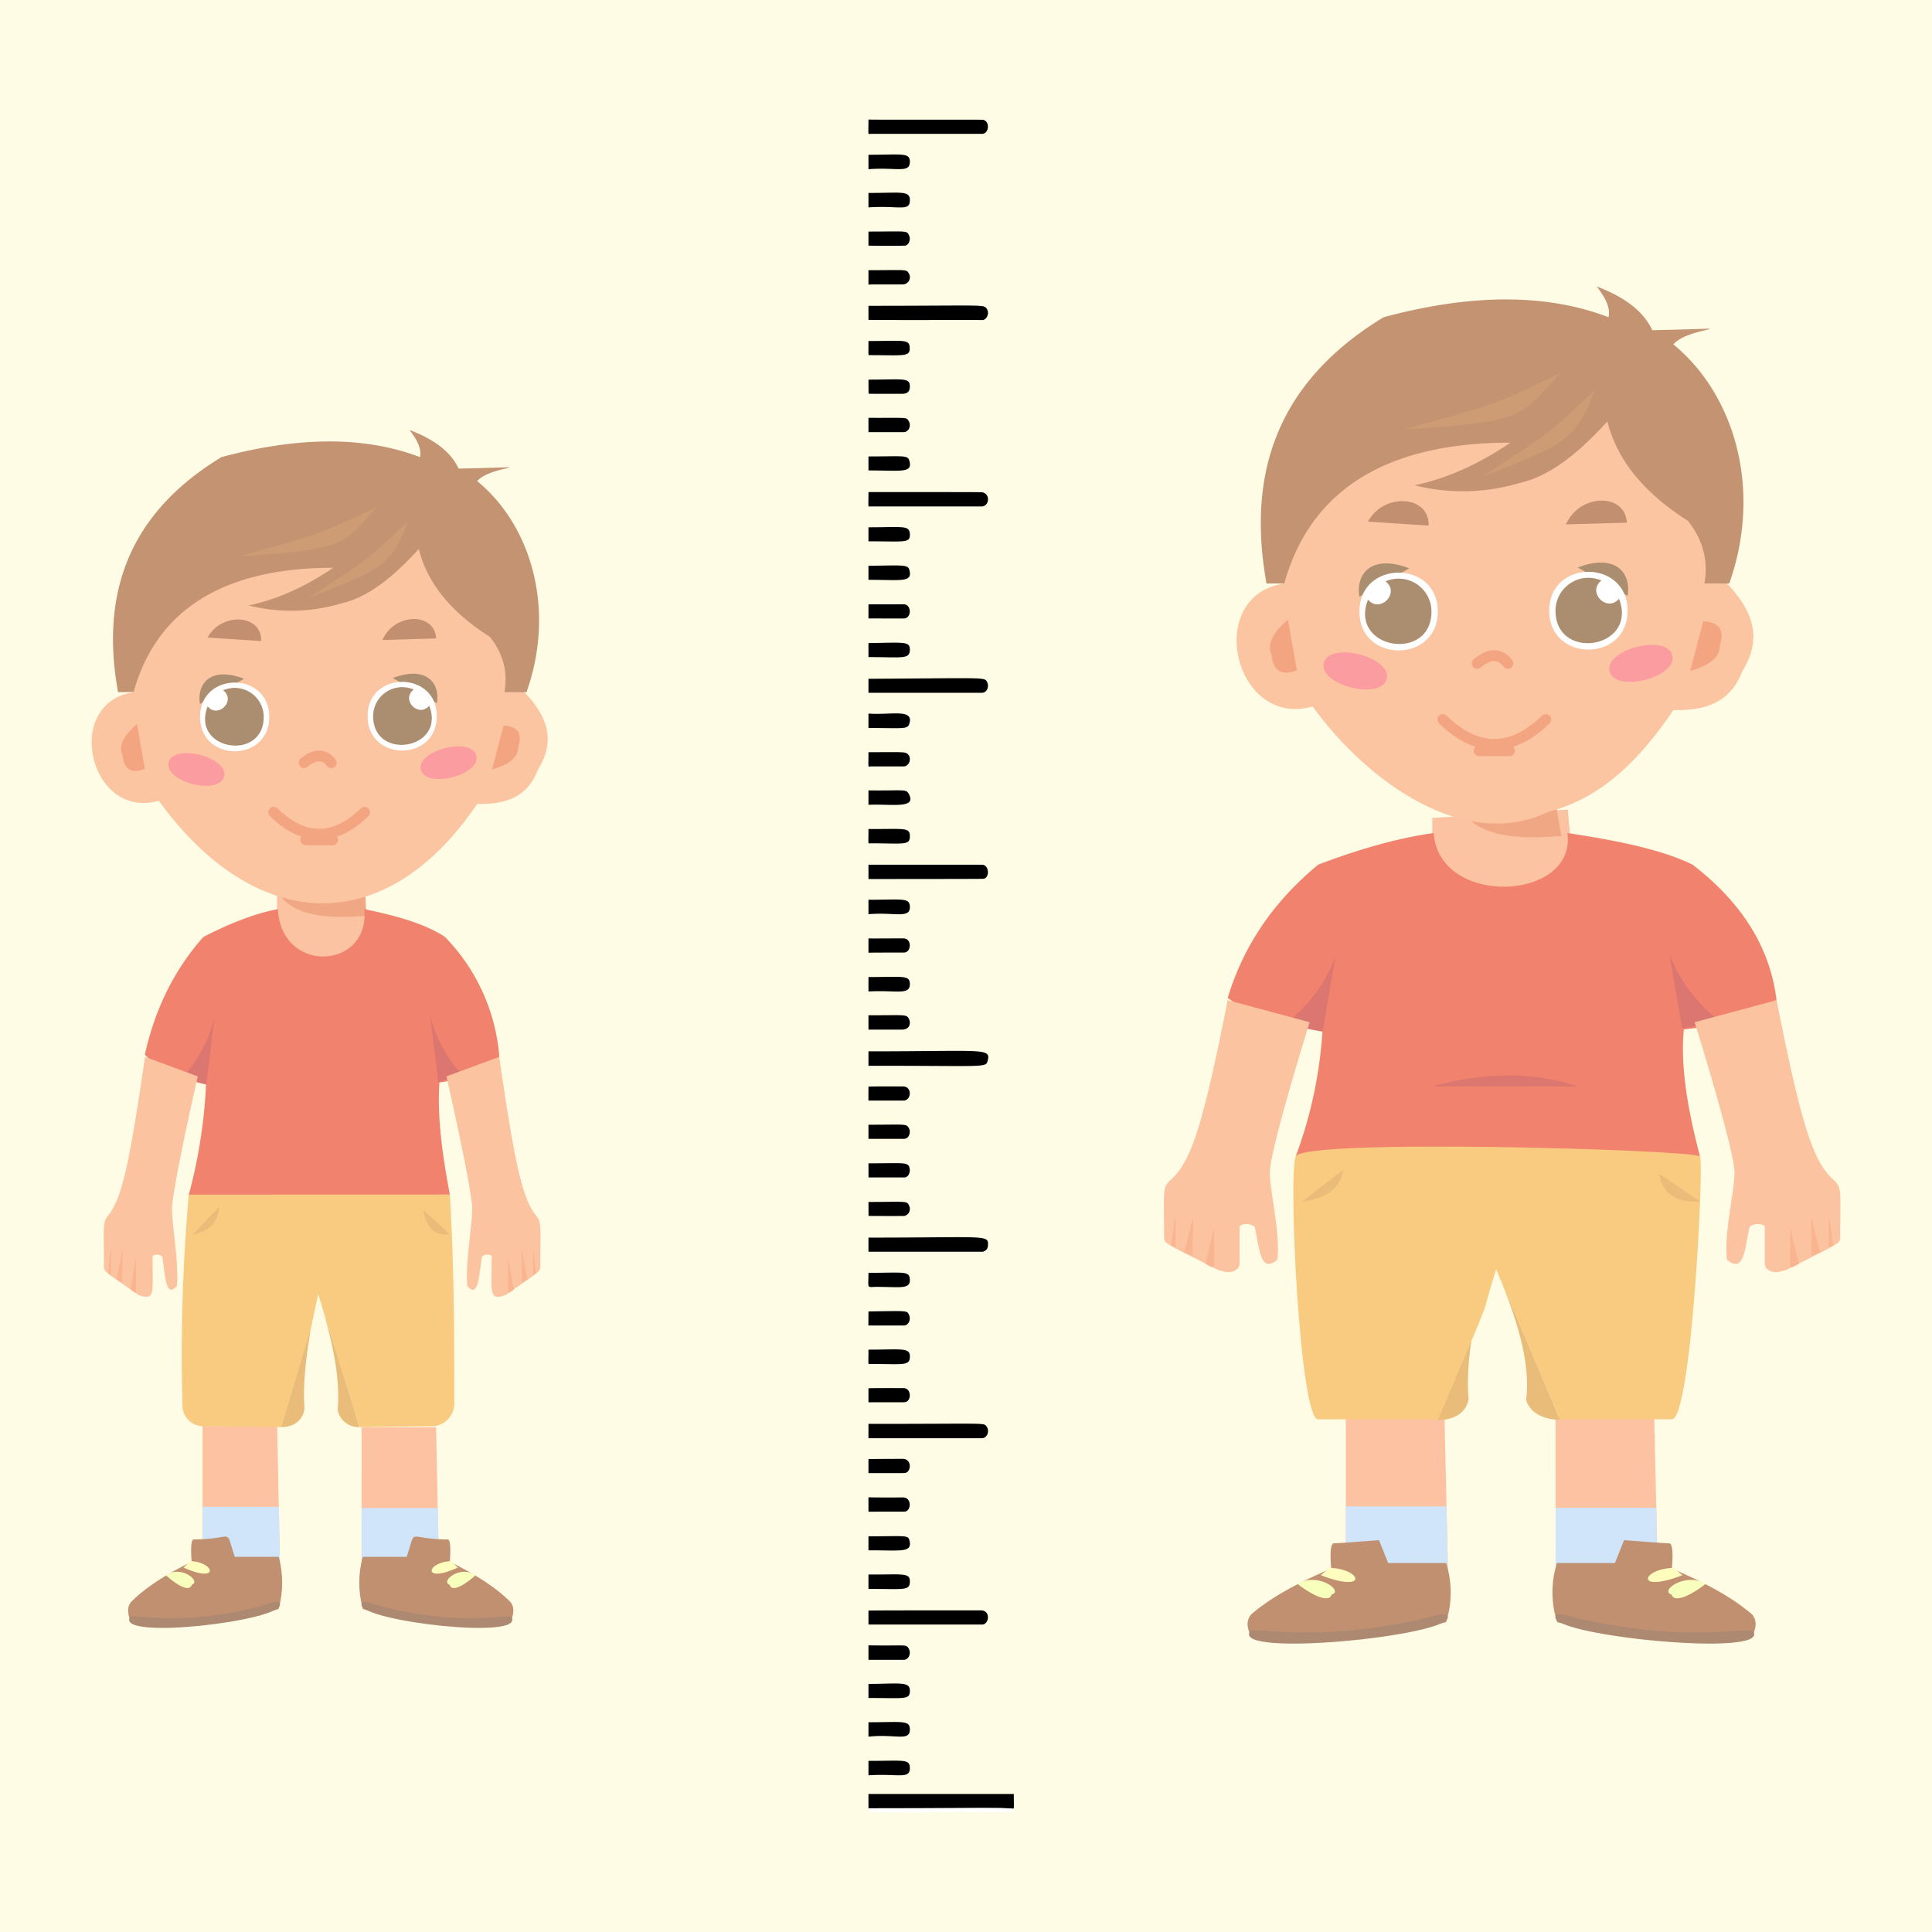 <svg xmlns="http://www.w3.org/2000/svg" viewBox="0 0 700 700"><path fill="#fffce6" d="M0 0h700v700H0z"/><path d="M487.62 567.57l37 .89-1.27-55.84h-35.81c.12 3.68.08.06.08 54.95z" fill="#fcc2a1"/><path fill="#d0e4fa" d="M487.64 545.79h36.42l.52 24.46h-36.94v-24.46z"/><path d="M532.1 506.89c-2.32-25.21 13.16-60.16-11.33 7.64 7.23.06 10.77-3.66 11.33-7.64z" fill="#e9bd79"/><path d="M518.94 296.33v14.59l33.61 33.87c20.05-41.17 17-29.86 15.53-51.46z" fill="#fcc3a3"/><path d="M528.72 291.54c3.72 9.33 15.6 13.39 37 11.33l-2-11.33z" fill="#f0a784"/><path d="M546.23 291.8h1.3c.9 15.12 1.33 15.1-1.3 0z" fill="#f0a784"/><path d="M563.62 568.08l37 .9-1.27-55.84h-35.81c.12 3.67.08.05.08 54.94z" fill="#fcc2a1"/><path fill="#d0e4fa" d="M563.64 546.3h36.43l.51 24.46h-36.94V546.3z"/><path d="M564.19 587.75c25 5.65 48.42 7.24 70.55 5.43 1.49-3.13 2.07-6 0-8.29-7.28-6.34-17.49-11.67-29-16.58 0 0 1-9.15-1-9.15s-16.3-1.14-16.3-1.14l-3.33 8.29h-21a35.34 35.34 0 00.08 21.44z" fill="#c19070"/><path d="M635.26 591.16c-1.4-2.14-22.53 4.61-64.44-5-1.67-.39-7.23-2.7-7.28-.15-.13 6.77 77.83 14.55 71.72 5.15z" fill="#ae8972"/><path d="M605.62 577.73c-4.53-1.35 5.23-8.29 12.37-3.84-3.28 2.62-11.13 7.64-12.37 3.84z" fill="#f8ffbd"/><path d="M606.46 568.08c-11.77.24-14.32 9.37 3.11 2.65z" fill="#fffdbd"/><path d="M523.93 587.75c-25 5.65-48.42 7.24-70.55 5.43-1.49-3.13-2.07-6 0-8.29 7.29-6.34 17.49-11.67 28.95-16.58 0 0-1-9.15 1-9.15s16.3-1.14 16.3-1.14l3.33 8.29h21a35.34 35.34 0 01-.03 21.44z" fill="#c19070"/><path d="M452.86 591.16c1.4-2.14 22.53 4.61 64.44-5 1.67-.39 7.23-2.7 7.28-.15.13 6.77-77.83 14.55-71.72 5.15z" fill="#ae8972"/><path d="M482.5 577.73c4.53-1.35-5.23-8.29-12.37-3.84 3.28 2.62 11.13 7.64 12.37 3.84z" fill="#f8ffbd"/><path d="M481.66 568.08c11.77.24 14.32 9.37-3.11 2.65z" fill="#fffdbd"/><path d="M615.94 419c-4.41-16.77-7.15-32.57-5.86-46 12.93-1.45 24.8-4.16 33.59-10.58-2.22-18.71-12.22-35.14-30.47-49.17-11.09-5.44-27.42-8.75-45.31-11.43 3.48 24.71-46.53 27.11-48.44 0-12.72 1.76-26.76 5.74-41.8 11.43-16.32 13.43-27.19 29.57-32.82 48.31 9.29 6.91 20.73 10.66 34.38 11.15a158.28 158.28 0 01-9.76 46.29z" fill="#f1836e"/><path d="M483.9 346.36l-4.69 27.45-13.74-2.58c9.35-7.41 15.17-15.79 18.43-24.87zm120.87-1.14l4.69 27.44 13.74-2.57c-9.35-7.42-15.2-15.79-18.43-24.87z" fill="#dc7670"/><path d="M614 370.38s14.75 47.13 14.46 54.88-3.92 22.11-2.74 31.16c6.22 5.21 6.41-3.92 8.21-12a5.35 5.35 0 015.47-.28v13.79c0 2.06 2.78 3.51 5.44 2.82l2.37-.6c18.7-9.58 19.53-9.39 19.53-11.87 0-16.42.77-18-2.41-20.81-7.41-6.56-11.62-19.61-20.64-65.09z" fill="#fcc3a0"/><path d="M648.65 444.78c0 17.37-1.07 14.92 3.08 13.19zm10.77 8.99c-4.22-16.43-3.08-15.87-3.08 1.17zm4.76-2.77c-2.12-13.79-1.54-13.18-1.54 1z" fill="#f9b58f"/><path d="M474.51 370.38s-14.75 47.13-14.45 54.88 3.91 22.11 2.73 31.16c-6.21 5.21-6.4-3.92-8.2-12a5.35 5.35 0 00-5.47-.28v13.79c0 2.06-2.78 3.51-5.44 2.82l-2.37-.6c-18.7-9.58-19.54-9.39-19.54-11.87 0-16.42-.77-18 2.41-20.81 7.42-6.56 11.62-19.61 20.64-65.09z" fill="#fcc3a0"/><path d="M439.84 444.78c0 17.37 1.08 14.92-3.07 13.19zm-10.77 8.99c4.23-16.43 3.08-15.87 3.08 1.17zm-4.76-2.77c2.13-13.79 1.54-13.18 1.54 1z" fill="#f9b58f"/><path d="M465.31 211.4C436 215.8 447.05 264 475.6 256c20 27.54 55.17 52.6 85.33 38.16 19.64-5 33.49-19.35 45.36-36.87 10.92.21 20.45-2.2 25-14.15 7.7-12.31 3.32-22.43-5.58-31.74l-36.23-76.18-89.48 5.86L461.45 199z" fill="#fcc5a2"/><path d="M458.88 211.4c-7.13-39.44 3.46-72.82 42.45-96.47 30.77-8.27 58.2-8.89 81.47 0 .8-3.43-1.26-7.23-4.29-11.15 9.43 3.59 16.72 8.52 20.16 15.86 38.41-.79 13.21-1.64 7.62 5.15 21.89 17.88 32.44 52.11 20.25 86.61h-9c1.44-8.07-.4-15.67-6-22.72-15-9.51-25.42-21.17-29.16-36-10.15 11.2-20.6 19.77-31.73 22.3a71.93 71.93 0 01-38.16.85c11.74-2.43 23.31-7.68 34.73-15.43-39.26-.08-71.37 13.2-81.9 51z" fill="#c49372"/><path d="M536.92 172.81c33.35-13 33.29-13.68 41.16-31.73-17.46 16.63-16.48 15.48-41.16 31.73zm-28.3-17.18c42.08-2.81 42-3.66 56.6-20.41-25.02 12.08-23.55 11.17-56.6 20.41z" fill="#cd9b74"/><path d="M495.61 189l22 1.43c.45-10.94-16.15-12.16-22-1.43zm71.79 1l22.05-.63c-.58-10.92-17.22-10.59-22.05.63z" fill="#c28f71"/><path d="M617.1 225.13l-4.71 18c6.84-1.94 10.7-4.85 10.72-9 1.98-6.13-.51-8.78-6.01-9zm-147.22 17.71l-3.25-18.33c-5.4 4.62-7.69 8.88-6 12.66.81 6.43 4.17 7.76 9.25 5.67z" fill="#f3a582"/><path d="M583.17 243.26c-2-8 20.72-13.78 22.75-5.82s-20.72 13.78-22.75 5.82zM502.42 246c2-8-20.72-13.78-22.76-5.81S500.38 254 502.42 246z" fill="#fa9ca0"/><path d="M522.77 260.72q18.65 18 37.3 0m-13.72-20.37q-4.29-5.58-11.15 0m.72 31.66h11" fill="none" stroke="#f3a582" stroke-linecap="round" stroke-linejoin="round" stroke-width="3.93"/><path d="M571.65 205.62l18.07 10.29c1.41-8.55-4.61-15.5-18.07-10.29z" fill="#ab8e70"/><path d="M589.72 221.27c0 18.8-28.42 18.8-28.42 0s28.42-18.8 28.42 0z" fill="#fff"/><path d="M580.24 210.33a11.92 11.92 0 00-16.65 10.94c0 18.56 30 13.68 23-4.32-4.31 5.13-11.77-2.43-6.35-6.62zm-69.64-4.41l-18.07 10.29c-1.4-8.55 4.62-15.5 18.07-10.29z" fill="#ab8e70"/><path d="M492.53 221.57c0 18.8 28.42 18.8 28.42 0s-28.42-18.8-28.42 0z" fill="#fff"/><path d="M502 210.63a11.92 11.92 0 0116.65 10.94c0 18.56-30 13.68-23-4.32 4.35 5.13 11.78-2.43 6.35-6.62z" fill="#ab8e70"/><path d="M543.29 462.67c0 .08 0 0 .17.49a1.9 1.9 0 00-.17-.49z" fill="#f8cb80"/><path d="M615.94 419c-1.52-2.4-143.74-6.65-146.49 0s1.5 95.18 8.09 95.23h43.55c22.89-54 13.82-31.92 21-54.35l23.1 54.35h40.57c7.12-.08 11.69-92.85 10.18-95.23z" fill="#f8cb80"/><path d="M601.09 425.26q1.95 11 14.85 10zm-114.46-1.43q-1.17 9.68-14.84 11.52zm56.66 38.84c5.44 13.33 11.53 30.57 9.65 44.49 1 4.2 5.95 7.26 11.77 7.21.72 0 2.94 5.74-21.42-51.7z" fill="#e9bd79"/><path d="M543.51 461.52c.5-1.23.17-.41-.37.85.19.46.11.53.37-.85zm-.22 1.15l-.1-.23z" fill="#e9bd79"/><path d="M100.36 324.59v12.88l21.71 29.9c13-36.34 11-26.36 10-45.42z" fill="#fcc3a3"/><path d="M100.12 321.76c3.28 8.23 13.77 11.82 32.64 10l-1.73-10z" fill="#f0a784"/><path d="M131 321.76c1.63 0 1.13-.2 1.73 10z" fill="#f0a784"/><path d="M131 565.64l28 .79-1-49.29h-27c.07 3.24 0 .07 0 48.5z" fill="#fcc2a1"/><path fill="#d0e4fa" d="M131.05 546.41h27.62l.39 21.59h-28.01v-21.59z"/><path d="M73.41 565.19l28 .79-1-49.3H73.35c.09 3.25.06.07.06 48.51z" fill="#fcc2a1"/><path fill="#d0e4fa" d="M73.42 545.96h27.62l.4 21.59H73.42v-21.59z"/><path d="M131.47 583a152 152 0 0053.5 4.79c1.13-2.76 1.56-5.32 0-7.32-5.53-5.59-13.27-10.3-22-14.63 0 0 .76-8.08-.75-8.08-15.26 0-11.07-4.76-14.89 6.31h-15.9a36.08 36.08 0 00.04 18.93z" fill="#c19070"/><path d="M185.36 586c-1-1.78-17.51 4-48.86-4.45-1.27-.34-5.49-2.38-5.53-.13-.09 5.89 59.03 12.92 54.39 4.58z" fill="#ae8972"/><path d="M162.89 574.16c-3.46-1.2 4-7.31 9.38-3.39-2.62 2.43-8.45 6.72-9.38 3.39z" fill="#f8ffbd"/><path d="M163.52 565.64c-8.91.21-10.91 8.29 2.36 2.34z" fill="#fffdbd"/><path d="M100.94 583a152 152 0 01-53.5 4.79c-1.13-2.76-1.56-5.32 0-7.32 5.53-5.59 13.27-10.3 22-14.63 0 0-.76-8.08.75-8.08 15.26 0 11.07-4.76 14.89 6.31h15.9a36.08 36.08 0 01-.04 18.93z" fill="#c19070"/><path d="M47.05 586c1-1.78 17.51 4 48.86-4.45 1.27-.34 5.49-2.38 5.53-.13.09 5.89-59.04 12.92-54.39 4.58z" fill="#ae8972"/><path d="M69.52 574.16c3.46-1.2-4-7.31-9.38-3.39 2.62 2.43 8.45 6.72 9.38 3.39z" fill="#f8ffbd"/><path d="M68.89 565.64c8.91.21 10.91 8.29-2.36 2.34z" fill="#fffdbd"/><path d="M163 432.85c-2.84-14.81-4.61-28.75-3.78-40.62 8.35-1.28 16-3.67 21.7-9.34a70 70 0 00-19.68-43.4c-7.17-4.8-17.72-7.73-29.27-10.1 2.25 21.91-30.07 23.81-31.29 0-8.22 1.56-17.29 5.07-27 10.1-10.54 11.85-17.56 26.1-21.19 42.64a32.27 32.27 0 0022.2 9.87 184.88 184.88 0 01-6.3 40.88z" fill="#f1836e"/><path d="M77.72 368.76l-3 24.22-8.87-2.27a50.67 50.67 0 0011.87-21.95zm78.08-1.01l3 24.22 8.87-2.27a50.88 50.88 0 01-11.87-21.95z" fill="#dc7670"/><path d="M161.75 390s9.53 41.6 9.34 48.44-2.53 19.52-1.77 27.51c4.05 4.64 4.17-3.63 5.3-10.6a2.68 2.68 0 013.53-.25c0 13.16-1.16 16.3 5 14.13 12-8.38 12.62-8.29 12.62-10.47 0-14.49.5-15.89-1.56-18.37-5.09-6.16-7.93-20.25-13.33-57.46z" fill="#fcc3a0"/><path d="M184.15 455.64c0 15.32-.7 13.17 2 11.63zm6.95 7.93c-2.73-14.52-2-14-2 1zm3.08-2.41c-1.36-12.08-1-11.72-1 .86z" fill="#f9b58f"/><path d="M71.66 390s-9.53 41.6-9.34 48.44 2.53 19.52 1.77 27.51c-4.05 4.64-4.17-3.63-5.3-10.6a2.68 2.68 0 00-3.53-.25c0 13.16 1.16 16.3-5 14.13-12-8.38-12.62-8.29-12.62-10.47 0-14.49-.5-15.89 1.56-18.37 5.09-6.16 7.93-20.25 13.33-57.46z" fill="#fcc3a0"/><path d="M49.26 455.64c0 15.32.7 13.17-2 11.63zm-6.95 7.93c2.73-14.52 2-14 2 1zm-3.08-2.41c1.36-12.08 1-11.72 1 .86z" fill="#f9b58f"/><path d="M48.45 250.79c-25.89 3.88-16.12 46.44 9.08 39.36 35 48.17 82 50.45 115.36 1.14 9.64.19 18.06-1.94 22.05-12.49 6.8-10.86 2.93-19.8-4.93-28l-32-67.25-78.92 5.17L45 239.81z" fill="#fcc5a2"/><path d="M42.77 250.79c-6.29-34.79 3.06-64.29 37.48-85.17 27.16-7.29 51.37-7.84 71.91 0 .71-3-1.11-6.37-3.78-9.84 8.32 3.17 14.76 7.52 17.79 14 33.92-.7 11.67-1.46 6.72 4.54 19.33 15.78 28.65 46 17.88 76.46h-8c1.27-7.13-.35-13.84-5.3-20.06-13.23-8.39-22.44-18.69-25.74-31.8-9 9.89-18.18 17.46-28 19.68a63.39 63.39 0 01-33.68.76c10.36-2.15 20.57-6.78 30.66-13.63-34.66-.06-63 11.66-72.3 45z" fill="#c49372"/><path d="M111.66 216.72c29.48-11.49 29.39-12.07 36.34-28-15.44 14.69-14.57 13.67-36.34 28zm-24.98-15.17c37.21-2.48 37.14-3.32 50-18-22.16 10.66-20.84 9.85-50 18z" fill="#cd9b74"/><path d="M75.2 231l19.43 1.26c.37-9.64-14.27-10.72-19.43-1.26zm63.37.88l19.46-.56c-.51-9.62-15.2-9.32-19.46.56z" fill="#c28f71"/><path d="M182.44 262.9l-4.16 15.9c6-1.71 9.45-4.28 9.46-7.95 1.75-5.44-.45-7.75-5.3-7.95zM52.49 278.54l-2.87-16.19c-4.78 4.09-6.8 7.84-5.27 11.18.65 5.68 3.65 6.85 8.14 5.01z" fill="#f3a582"/><path d="M152.49 278.9c-1.8-7 18.29-12.16 20.08-5.13s-18.29 12.16-20.08 5.13zm-71.29 2.46c1.8-7-18.29-12.16-20.08-5.13s18.29 12.17 20.08 5.13z" fill="#fa9ca0"/><path d="M99.17 294.32q16.47 15.9 32.93 0M120 276.34q-3.78-4.92-9.84 0m.62 27.94h9.71" fill="none" stroke="#f3a582" stroke-linecap="round" stroke-linejoin="round" stroke-width="3.93"/><path d="M142.32 245.68l16 9.08c1.19-7.54-4.12-13.68-16-9.08z" fill="#ab8e70"/><path d="M158.27 259.49c0 16.6-25.09 16.6-25.09 0s25.09-16.59 25.09 0z" fill="#fff"/><path d="M149.9 249.84a10.52 10.52 0 00-14.7 9.65c0 16.39 26.51 12.08 20.31-3.81-3.8 4.53-10.39-2.14-5.61-5.84zm-61.47-3.9l-16 9.09c-1.19-7.55 4.13-13.69 16-9.09z" fill="#ab8e70"/><path d="M72.48 259.76c0 16.59 25.09 16.59 25.09 0s-25.09-16.6-25.09 0z" fill="#fff"/><path d="M80.85 250.1a10.53 10.53 0 0114.7 9.66c0 16.38-26.51 12.08-20.31-3.82 3.81 4.54 10.39-2.14 5.61-5.84z" fill="#ab8e70"/><path d="M116.08 471.43c0 .08 0 0 .12.43a1.83 1.83 0 00-.12-.43z" fill="#f8cb80"/><path d="M163 432.85H68.39a661.86 661.86 0 00-2.29 76.08 7.59 7.59 0 007.52 7.83l28.13.3c14.81-47.75 8.92-28.33 13.57-48.12l14.93 48.12 26.21-.29a8.3 8.3 0 008.14-8.41c.01-24.36-.06-49.54-1.6-75.51z" fill="#f8cb80"/><path d="M153.42 438.4q1.28 9.72 9.59 8.84zm-73.93-1.26q-.76 8.55-9.59 10.17zm36.59 34.29c3.54 11.83 7.45 27 6.24 39.27a7.62 7.62 0 007.6 6.36c.48 0 1.45 3.61-13.84-45.63zm-5.74 38.89c-1.76-22.23 10-53.08-8.59 6.74 5.32.05 8.15-3.06 8.59-6.74z" fill="#e9bd79"/><path d="M116.23 470.41c.32-1.09.1-.36-.24.75.14.46.08.41.24-.75zm-.15 1.02l-.06-.2z" fill="#e9bd79"/><path d="M314.66 650h52.66c0 6.29.31 5.21-.92 5.21h-51.74zm0-269.08c41.18 0 44.35-1.33 43.23 3.24-.71 2.86 0 1.93-43.23 2zm0-337.61c1.94.13 39.8 0 41.22.08 2.79.11 2.69 4.85.07 5.11h-40.49c-1.12 0-.8.93-.8-5.19zm0 472.59c42.65 0 41.71-.47 42.71.84 1.37 1.78.26 4.23-1.49 4.35h-41.22zm0-337.61c41.43 0 40.71 0 41.45.13 2.72.66 2.3 4.87-.3 5.07h-40.53c-.87 0-.62.87-.62-5.2zm0 135.01h41.08c2.76 0 2.9 4.84.56 5.1-.77.09-40.61.07-41.64.1zm0-202.5c42.95 0 41.84-.64 42.95 1.24 1 1.67-.31 3.95-1.63 3.92-2.87-.06-39.76.06-41.32-.08zm0 337.61c42.85 0 43.51-1.16 43.29 2.79a2.29 2.29 0 01-2.57 2.33h-40.72zm0-202.47c43-.24 42-.67 43 1.2.79 1.49 0 3.87-1.9 3.87h-41.1zm0 337.6c1.11-.1 40.85-.07 40.77-.07 3.51 0 3 4.84.62 5.13h-41.39zm0 12.6c13.23.23 13.58-.47 14.48 1 1.23 1.93 0 4.22-1.63 4.25h-12.85zm0 41.86c12.73 0 14.92-.79 15 2.52.05 4.3-4.15 2-15 2.71zm0-298c3.68.08.09 0 12.67 0 3.16 0 2.92 5.12.18 5.13-3.64 0-12.21 0-12.85.06zm0-39.64c13 .09 15-.75 15 2.65s-2.25 2.53-14.17 2.54c-1.1 0-.83 1.06-.83-5.19zm0 25.64c12.67 0 15-.87 15 2.74 0 4.18-5.77 1.69-15 2.49zm0 216.49c1.35.11 12.33.06 12.54.06 3.07 0 3.05 4.6.81 5.11-.32.07 0 0-13.35.06zm0-444.6c14.07 0 13.71-.41 14.65 1.23a2.61 2.61 0 01-2.36 3.93c-12.26 0-11.26 0-12.29.07zm0-27.98c12.15 0 15.15-1 15 2.9s-4.28 1.59-15 2.33zm0 188.63c8 .6 16.3-1.85 14.88 3.41-.66 2.43-1.67 1.82-14.88 1.82zm0 13.99c13.49 0 13.26-.21 14.34.82 1.28 1.22.66 4.11-1.49 4.34h-12.05c-1.07.03-.8 1.09-.8-5.16zm0-216.46c12.42 0 15.11-.93 15 2.75-.16 4-4.89 1.73-15 2.48zm0 297.93c12.54 0 14.91-.78 15 2.44.09 4.32-4.84 2.22-15 2.79zm0-202.61c13.83.05 13.62-.26 14.42.92 1.31 1.92.17 4.16-1.58 4.27h-12.84zm0 472.61c12.37 0 15.06-.89 15 2.74-.1 4.33-5.4 1.41-15 2.49zm0-256.15c13.67 0 13.78-.42 14.67 1.37.68 1.36.47 3.81-2.57 3.83h-12.1zm0-81.48c13.26.16 13.63-.65 14.71 1.45 2.74 5.38-6.64 3.36-14.71 3.78zm0 202.63c12.42 0 15.26-.94 15 2.93-.24 3-2.89 2.26-14.22 2.26-1.06-.01-.78.94-.78-5.19zm0 81.47c12.76.07 15.19-.85 15 2.85-.19 3.1-2.43 2.34-15 2.38z"/><path d="M314.66 655.16c52.7 0 52.66-.82 52.66 1.4-52.69 0-52.66.75-52.66-1.4z" fill="#fff"/><path d="M314.66 528.66c2.42-.08 12.49-.09 12.41-.09 3.34 0 3.11 4.57 1.05 5.06-.64.15 0 .1-13.46.1zm0-309.66c.8-.09 4.11 0 12.73-.06 2.73 0 3 4.4.62 5.08-.35.1 0 .07-13.35.06zm0 202.5c13.09 0 14.44-.61 14.92 1.88.29 1.5-.55 3.23-1.9 3.23h-13zm0 39.67c12.8 0 14.89-.83 15 2.49.1 3.52-3.38 2.62-11.95 2.6-3.83-.01-3.05.99-3.05-5.09zm0-256.17c13.31-.18 14.42-.54 14.92 1.88.87 4.21-3.08 3.2-14.92 3.2zm0-121.1c14 0 13.8-.47 14.71 1.4.68 1.39-.06 3.49-1.37 3.69-.69.1-12.24.07-13.34 0zm0 53.65c12.77 0 15.07-.89 15 2.65-.08 2.79-2.54 2.48-3.6 2.49-11.34 0-10.33 0-11.36-.06zm0 297.94c14.15 0 14-.56 14.83 1.6a2.61 2.61 0 01-1.8 3.47c-4.34.06-8.68 0-13 0zm0 174.64c12-.11 15.2-1 15 2.8-.19 2.92-1.89 2.31-15 2.28zm0-107.13c.86-.1 10.24-.07 12.72-.06 2.81 0 3 4.67.55 5.08-.51.08 0 .06-13.27.05zm0-95.49c13.72 0 13.74-.45 14.69 1.33.69 1.3.13 3.79-1.91 3.79h-12.78zm0 149.13c13.72 0 14.47-.63 14.93 1.81.8 4.19-3.15 3.24-14.93 3.26zm0-391.26c13.27 0 14.34-.66 14.91 1.92.92 4.16-3.08 3.16-14.91 3.15zm0 309.78c14-.2 13.89-.35 14.62 1.09 1 1.94-.3 4-1.65 4h-13zm0-284.11c12.36 0 14.82-.82 15 2.39.15 3.41-1.47 2.71-15 2.69zm0 41.95c13.23-.19 15-.67 15 2.41-.06 3.59-2.64 2.66-15 2.67zm0-109.44c12.93 0 14.86-.8 14.95 2.52s-2.23 2.59-14.64 2.6c-.44 0-.31.32-.31-5.12zm0 270.12c3.87-.08 10.36-.06 12.48-.05 3.31 0 3.16 4.73.5 5.12h-13z"/><path d="M518.94 393.62c18.39-5.06 36-5.58 52.71 0z" fill="#dc7670"/></svg>
